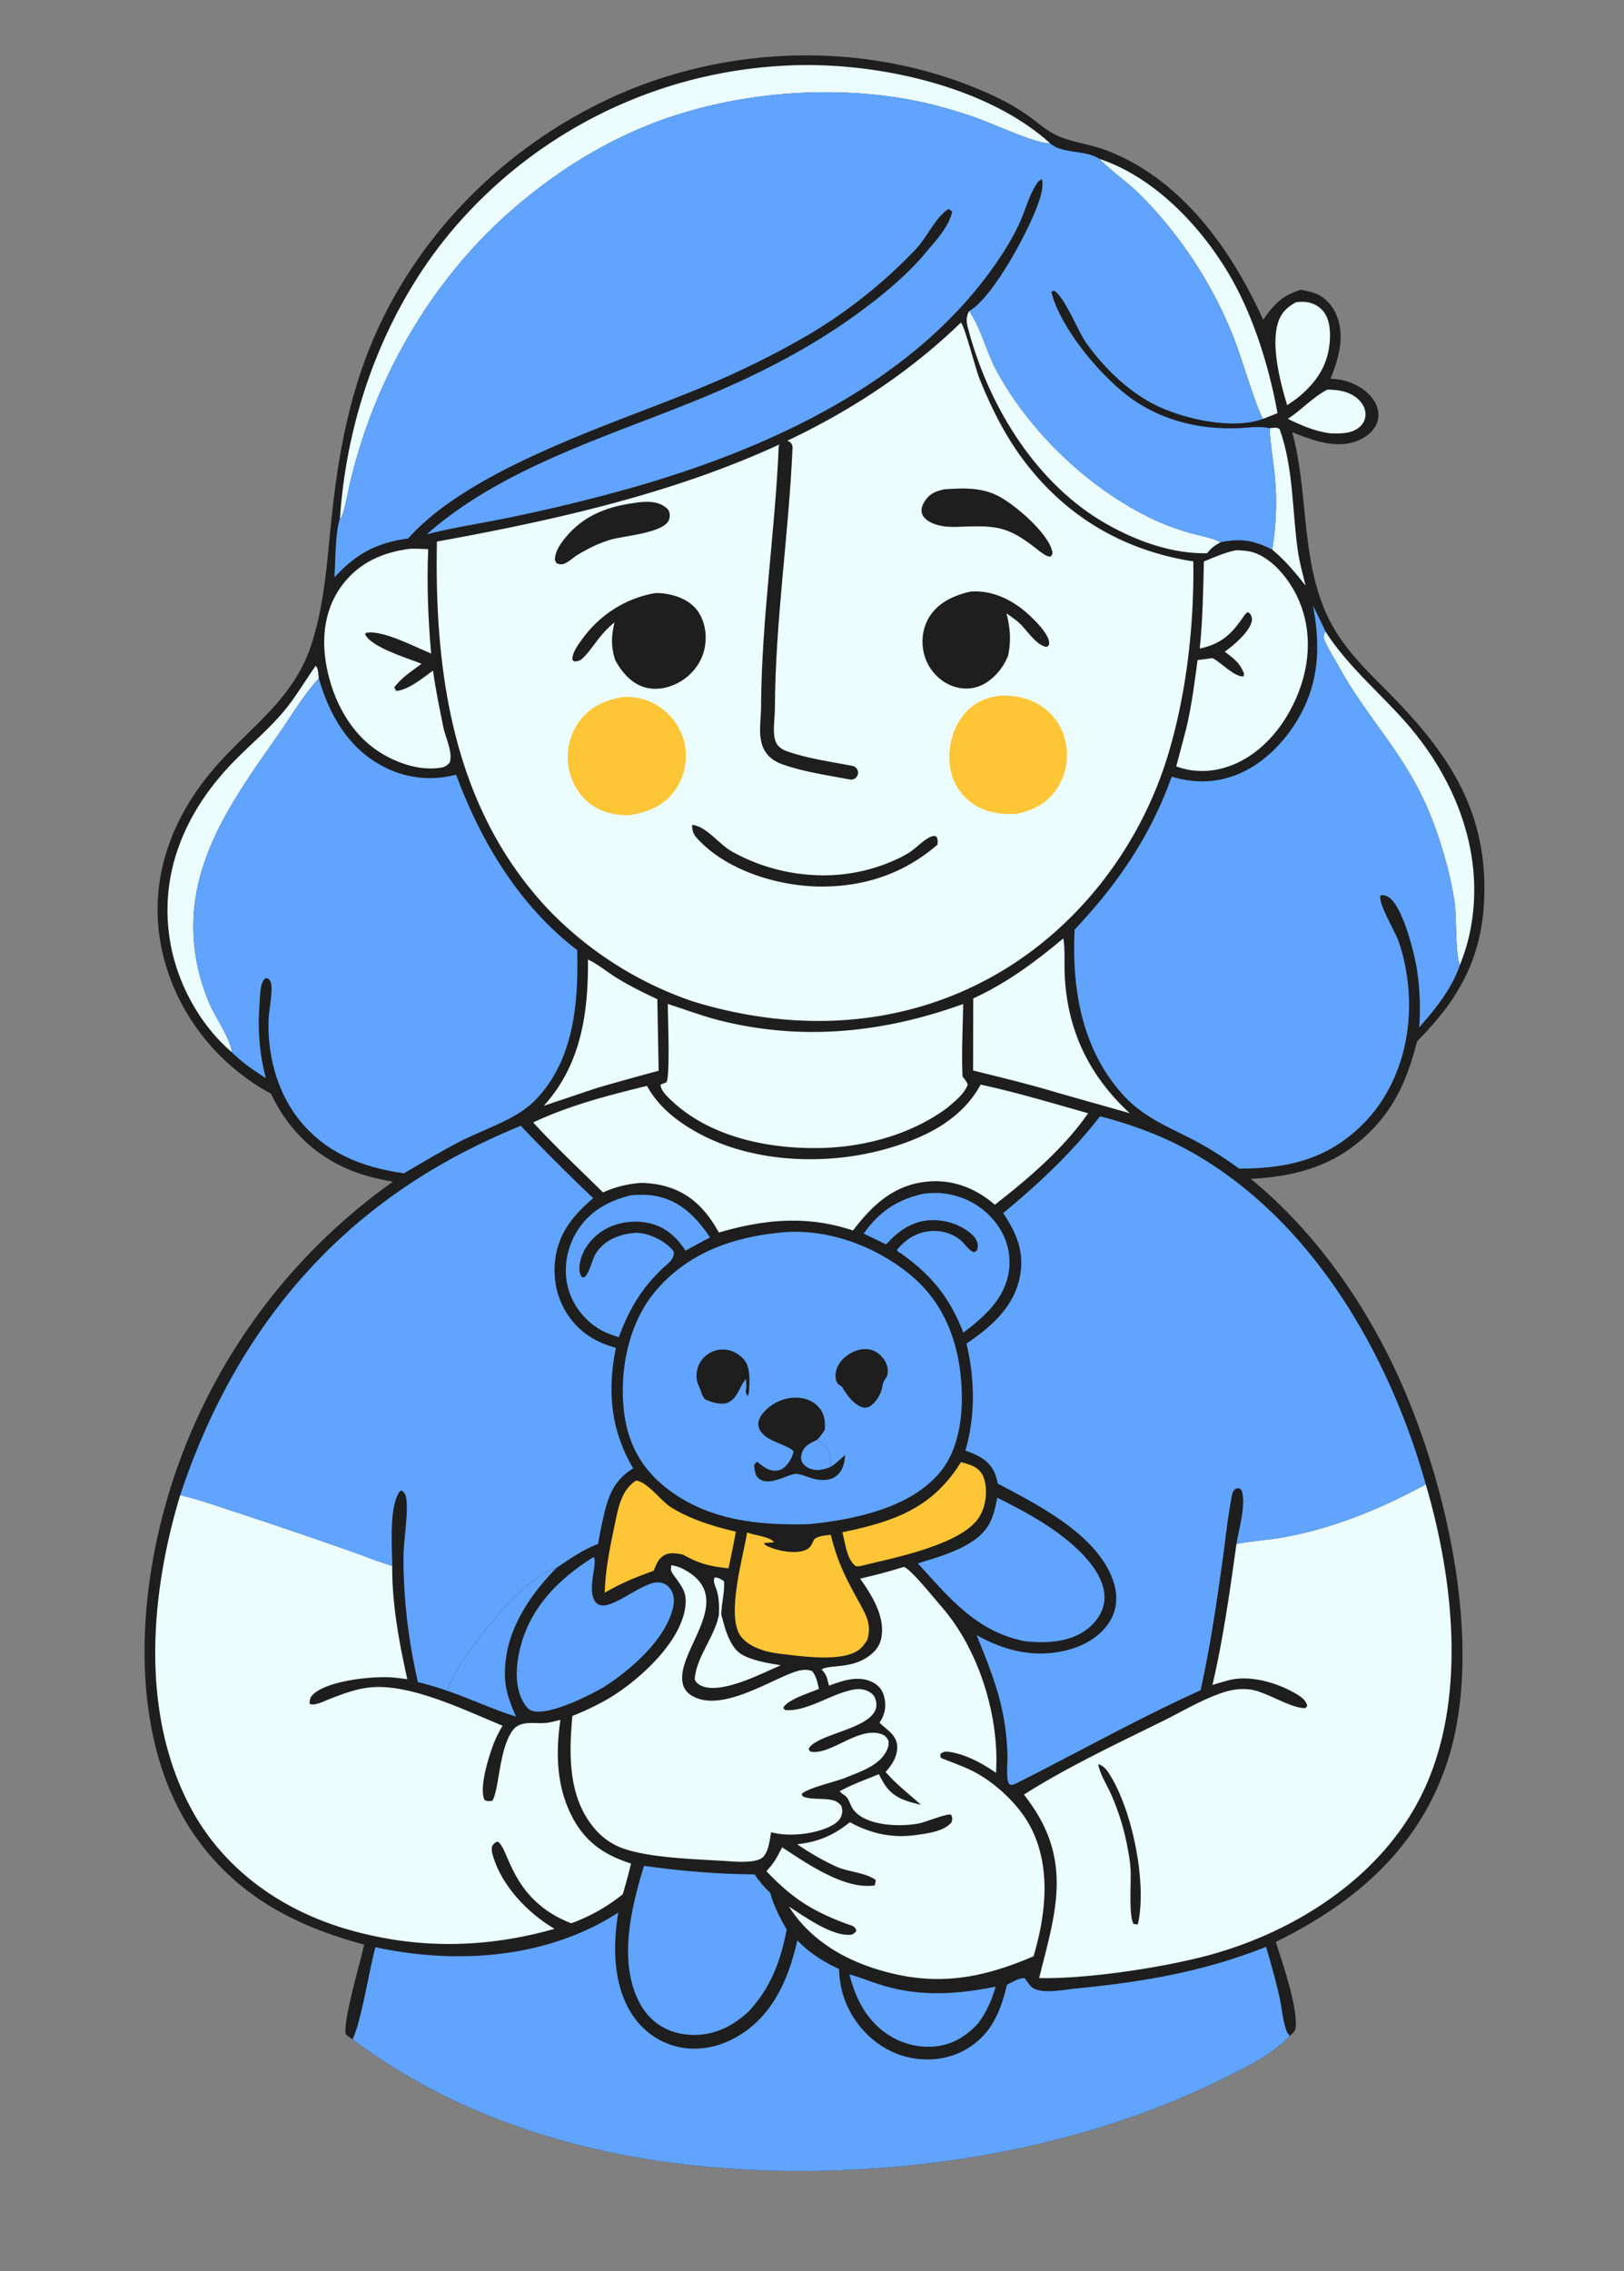<svg width="176" height="246" fill="none" xmlns="http://www.w3.org/2000/svg"><rect width="100%" height="100%" fill="#808080" stroke="none"/><path d="M29.37 118.459a22.92 22.92 0 01-1.598-.944 23.941 23.941 0 01-3.629-2.878 24.435 24.435 0 01-1.283-1.34 23.233 23.233 0 01-1.719-2.187 24.815 24.815 0 01-.998-1.564 23.566 23.566 0 01-.874-1.636c-4.296-9.06-2.023-18.2 4.579-25.41 3.767-4.115 8.077-7.064 9.899-12.686 1.452-4.483 1.699-9.097 2.19-13.732.611-5.776 1.56-11.4 3.544-16.877C44.053 26.587 54 16.27 66.111 10.647c12.317-5.718 27.146-6.257 39.733-1.07 1.835.756 3.686 1.648 5.326 2.775 1.076.74 2.097 1.702 3.278 2.272 1.607.775 3.6.974 5.293 1.602 8.205 3.042 13.689 10.75 17.155 18.412 1.226-1.743 2.045-2.614 4.091-3.255.505.099 1.034.21 1.519.383 1.033.368 1.883 1.305 2.305 2.297.985 2.314.279 4.762-.617 6.96.604.027 1.166.093 1.746.272 1.273.392 2.582 1.234 3.169 2.468.304.64.38 1.373.124 2.043-.318.834-1.069 1.455-1.861 1.822-2.411 1.116-5.042.084-7.331-.81 1.763 6.415.935 13.443 3.665 19.575 1.485 3.336 3.884 5.711 6.414 8.248 6.187 6.205 10.701 12.25 10.749 21.405.037 7.096-2.393 11.812-7.286 16.733-.911 3.478-2.04 6.482-4.502 9.173-3.739 4.085-8.162 5.466-13.536 5.731 6.327 5.167 11.364 12.027 14.994 19.302 5.967 11.956 10.619 31.175 6.223 44.116-3.129 9.21-9.988 15.049-18.491 19.23.728 2.386 2.29 6.725 2.157 9.148-.029.529-.282.689-.635 1.032-1.97 2.092-4.89 3.469-7.448 4.728-12.9 6.349-27.681 9.407-41.997 9.848-18.352.564-37.232-3.008-52.141-14.214a4.161 4.161 0 01-.757-.566c-.217-1.665 1.554-7.58 2.016-9.681-7.37-1.982-13.61-5.181-18.164-11.537-5.93-8.277-6.471-19.754-4.84-29.508a63.315 63.315 0 01.959-4.625 62.589 62.589 0 01.827-3.039 64.861 64.861 0 011.518-4.473 64.457 64.457 0 013.249-7.167 64.214 64.214 0 015.02-7.995 63.415 63.415 0 013.978-4.882 64.226 64.226 0 0110.566-9.404c-1.285-.242-2.541-.503-3.777-.938-4.315-1.52-7.488-4.486-9.433-8.599z" fill="#1E1E1E"/><path d="M77.91 174.922c.039-.937.03-1.956-.293-2.847-.152-.42-.349-.77-.185-1.202.423-.039.685.173 1.028.384.102 1.137-.253 2.322-.287 3.475l-.005.186-.258.004zm65.938-132.72c1.214-.005 2.461.205 3.378 1.068.444.417.76.985.759 1.606-.001.521-.214.98-.597 1.334-.876.809-2.136.758-3.247.725-1.68-.235-3.063-.835-4.578-1.572 1.488-.948 2.724-2.363 4.285-3.161zm-6.253 4.183c.421-.036.726-.162 1.081.09 1.494 4.106 1.363 8.804 1.961 13.091.185 1.324.536 2.572.856 3.865-1.123-1.417-2.217-2.738-3.617-3.896.437-2.69.542-5.355.269-8.072-.165-1.63-.464-3.25-.542-4.888l-.008-.19zM78.168 174.919c.087.259.163.507.227.773.266 1.105.893 2.826 1.9 3.451 1.146.713 2.994 1.015 4.326 1.227-2.034.856-6.297 3.129-8.527 2.26-.374-.146-.615-.349-.807-.704.123-2.399 2.155-4.591 2.623-7.002l.258-.005zM140.47 32.725c.287-.024.572-.047.861-.032.808.04 1.587.403 2.098 1.041.732.916.77 2.31.668 3.42-.224 2.44-1.403 4.176-3.21 5.726-.433.368-.928.683-1.391 1.012-.743-2.434-1.722-6.273-1.05-8.747.328-1.207.957-1.827 2.024-2.42z" fill="#EBFDFF"/><path d="M48.468 183.141c.273-.847.785-1.717 1.23-2.486 1.732-2.982 7.242-9.961 10.625-10.849-3.09 3.147-5.68 7.06-5.603 11.658.028 1.65.557 2.983 1.205 4.466-2.54-.776-4.936-1.949-7.457-2.789z" fill="#60A4FF"/><path d="M119.13 17.203c6.516 2.143 12.09 8.417 15.094 14.386 2.025 4.025 3.419 8.73 4.226 13.162l-1.572.618c-.772-1.291-2.328-6.61-3.066-8.497a45.876 45.876 0 00-10.34-15.868c-1.334-1.311-2.908-2.362-4.228-3.685l-.114-.116z" fill="#EBFDFF"/><path d="M92.053 213.845c1.27.353 2.505.886 3.778 1.254 4.068 1.177 7.981.909 12.072.079-.439 1.505-.954 2.687-1.878 3.955-1.02 1.12-2.198 1.965-3.684 2.346-1.966.504-4.133.096-5.857-.946-2.47-1.493-3.755-3.983-4.43-6.688z" fill="#60A4FF"/><path d="M104.147 158.369c.469.126.962.242 1.392.472.582.312.968.782 1.142 1.42.357 1.302.159 2.889-.551 4.04-1.814 2.939-8.98 4.381-12.26 5.168-.381.109-.677.182-1.078.185-1.017-.625-1.203-2.6-1.501-3.691.42-.084.84-.174 1.259-.269 5.138-1.178 8.745-2.77 11.597-7.325z" fill="#FEC636"/><path d="M105.041 33.683c.058.089.117.177.173.266 1.158 1.83 1.702 4.174 2.742 6.113 3.577 6.668 9.955 12.767 16.77 16.066 1.386.67 2.804 1.19 4.285 1.61 1.031.292 2.337.497 3.278.988-.618.334-1.04.638-1.471 1.2-3.79.067-7.568-1.294-10.838-3.136-7.575-4.264-12.687-12.558-14.957-20.806-.236-.858-.446-1.493.018-2.3z" fill="#EBFDFF"/><path d="M68.933 160.363c1.283.173 2.661 2.187 3.801 2.901 2.09 1.307 4.634 2.085 7.015 2.634a134.48 134.48 0 01-.795 3.968c-2.012-.209-3.207-.496-4.966-1.501-.564-.085-1.24-.228-1.79-.009-.794.315-1.069 1.042-1.349 1.784-1.868.654-3.604 1.362-5.31 2.373.055-2.421.551-4.846 1.05-7.21.387-1.832.667-3.85 2.344-4.94z" fill="#FEC636"/><path d="M158.22 104.513c-.492-.902-.372-5.208-.564-6.614-.392-2.877-1.273-5.965-2.276-8.678-2.712-7.332-7.018-10.982-10.446-17.305-.314-.579-1.487-2.39-1.48-2.971.002-.202.115-.387.172-.58 2.311 3.613 5.562 6.368 8.415 9.523 5.746 6.354 9.114 14.849 7.18 23.452a21.6 21.6 0 01-1.001 3.173zm-94.5-.586c1.04.483 2.055 1.328 3.033 1.941 1.441.9 2.952 1.632 4.485 2.36l.144 7.748a345.57 345.57 0 00-6.7 1.865l-5.748 1.931c4.046-4.461 4.833-10.076 4.785-15.845zm-38.597 10.042c-3.475-2.966-5.925-7.482-6.683-11.973-1.207-7.156 1.463-13.657 6.293-18.877 1.832-1.981 3.938-3.691 5.72-5.719 1.456-1.654 2.502-3.506 3.761-5.29.294.29.282.956.339 1.375-1.64 1.772-3 4.086-4.389 6.076-4.542 6.504-9.54 13.241-9.192 21.591.112 2.671.701 5.141 1.746 7.594.562 1.318 2.35 3.943 2.405 5.223z" fill="#EBFDFF"/><path d="M100.059 129.297c.757-.09 1.52-.126 2.279-.027 2.259.296 4.277 1.423 5.646 3.258 1.114 1.494 1.629 3.33 1.35 5.181-.452 2.997-2.663 4.906-4.928 6.635-1.495-3.824-3.405-6.166-6.717-8.556l-.428-.263-.009-.206c.416-.475.859-.911 1.397-1.248 1.656-1.039 3.878-1.015 5.427.229.487.391.912 1.191 1.514 1.338l.295-.208c.044-.166.097-.326.092-.502-.013-.435-.289-.896-.601-1.184-1.161-1.073-2.88-1.647-4.448-1.586-2.096.083-3.538 1.153-4.9 2.626l-2.43-1.172c1.69-2.378 3.6-3.664 6.461-4.315zm-31.662.16c.872-.059 1.746-.091 2.61.07 2.726.506 4.477 2.317 5.95 4.511-.903.439-1.782.945-2.666 1.424-.94-1.463-2.14-2.543-3.867-2.961-1.719-.416-3.69-.123-5.176.848-1.156.756-2.12 2.002-2.386 3.374-.115.593-.134 1.115.215 1.629l.286-.007c.734-.833.735-2.045 1.467-2.946 1.04-1.283 2.541-1.753 4.122-1.877.24.019.474.038.71.079 1.161.202 2.654 1.001 3.353 1.949.145.855-.757 1.392-1.325 1.944-2.279 2.214-3.53 4.375-4.626 7.34-.534-.169-1.087-.349-1.591-.593-1.818-.882-3.274-2.603-3.852-4.535-.617-2.061-.264-4.354.825-6.196 1.352-2.288 3.457-3.444 5.951-4.053z" fill="#60A4FF"/><path d="M115.237 101.639c.208 1.217.094 2.614.146 3.857.25 6.07 2.637 11.009 7.049 15.078l-7.703-2.179c-3.044-.929-6.185-1.674-9.272-2.448l.016-7.802c3.668-1.691 6.688-3.934 9.764-6.506z" fill="#EBFDFF"/><path d="M80.974 165.983c.73.313 2.517.449 2.914 1.069l-1.036.068-.038.117c.17.128.195.158.417.263 1.032.486 2.876.828 3.966.428.558-.205.731-.522.956-1.032l.064-.151c.467-.42 1.217-.425 1.818-.512.743 3.046 1.688 4.822 3.19 7.531.755 1.365 1.216 2.282.773 3.853-.227.348-.476.717-.796.987-1.795 1.517-6.438.764-8.647.524-1.45-.158-3.418-.69-4.306-1.946-1.57-2.222.302-8.623.725-11.199z" fill="#FEC636"/><path d="M64.327 168.647c.52.555-.818 3.59.234 4.893 1.229 1.52 4.993-2.391 6.922-2.137.532.07.918.32 1.21.763.38.576.398 1.271.252 1.927-.776 3.494-4.687 6.861-7.565 8.672-1.609.927-5.667 2.959-7.538 2.586-.457-.091-.689-.335-.948-.708-1.143-1.647-1.01-4.027-.58-5.896 1.05-4.558 4.157-7.686 8.013-10.1zm43.747-6.428c3.258 1.617 6.83 3.558 9.335 6.219 1.185 1.259 2.4 3.003 2.283 4.806-.08 1.244-.8 2.346-1.747 3.121-1.88 1.537-4.551 1.642-6.857 1.408-5.299-1.057-8.156-4.662-11.617-8.438 2.062-.635 4.298-1.257 6.085-2.504 1.748-1.219 2.161-2.633 2.518-4.612z" fill="#60A4FF"/><path d="M44.423 59.443c.657-.035 1.325.016 1.981.038-.154 3.796-.015 7.516.321 11.298-1.741-.7-4.993-2.42-6.793-2.266-.295.026-.194-.022-.37.172.667 1.441 4.598 2.583 6.12 3.211-1.111.856-2.082 1.416-2.963 2.56l.223.363-.364.009c1.401.178 3.247-1.41 4.35-2.193.29 2.103.72 4.188 1.146 6.266.253 1.094 1.003 2.586.674 3.675-.3.348-.55.506-1.003.579-2.422.392-5.21-.65-7.148-2.056-3.043-2.206-4.778-5.934-5.318-9.582-.427-2.885.045-5.838 1.846-8.196 1.838-2.408 4.36-3.502 7.298-3.878zm89.58.149c.675.036 1.353.06 1.994.296 1.984.733 3.639 2.784 4.546 4.652 1.519 3.13 1.519 6.626.394 9.88-1.171 3.384-3.517 6.64-6.82 8.198-2.109.994-4.438 1.2-6.644.395l1.075-4.064c.59-2.453.905-4.96 1.238-7.457.541-.053 1.077-.136 1.614-.214.948.474 2.339 2.044 3.36 1.99l.068-.267c-.451-1.221-1.099-1.649-2.091-2.416.933-.66 2.463-1.975 2.857-3.064.149-.412.096-.611-.069-1-.103-.065-.188-.192-.31-.196-.132-.005-.434.432-.488.513-1.276 1.888-2.422 2.91-4.702 3.415.314-3.134.375-6.293.445-9.44 1.151-.464 2.308-.991 3.533-1.22z" fill="#EBFDFF"/><path d="M69.793 202.092c3.974.576 7.968.887 11.983.932.523.742 1.01 1.37 1.69 1.979.384 1.439 1.067 2.71 1.786 4.003-.642 3.399-1.719 6.264-4.085 8.834-.68.626-1.405 1.184-2.221 1.623-1.823.983-3.954 1.234-5.939.612-1.693-.53-2.963-1.698-3.762-3.268-2.254-4.429-.824-10.246.548-14.715z" fill="#60A4FF"/><path d="M36.845 56.15c.774-11.725 5.229-23.522 13.113-32.296a49.932 49.932 0 012.621-2.713 49.34 49.34 0 012.816-2.51 50.768 50.768 0 016.152-4.355 51.064 51.064 0 014.433-2.373 51.42 51.42 0 013.467-1.485 49.99 49.99 0 014.777-1.57 49.952 49.952 0 013.672-.86 51.158 51.158 0 014.977-.719 50.137 50.137 0 012.509-.172c9.247-.446 21.415 2.098 28.413 8.412-.085 0-.171.004-.256.002-1.422-.036-5.953-2.111-7.642-2.711a53.106 53.106 0 00-4.322-1.332c-9.939-2.609-22.063-1.687-31.553 2.179-5.372 2.188-10.198 5.316-14.565 9.115-8.729 7.594-14.943 18.406-17.545 29.66-.14.604-.704 3.623-1.032 3.76l-.035-.031zm35.525 52.594c1.96.618 3.833 1.345 5.84 1.836 8.914 2.185 17.617 1.257 26.173-1.833-.041 2.606-.182 5.253-.072 7.855.241.293.428.516.569.873-.393 1.036-1.345 1.758-2.16 2.465-3.72 2.805-8.693 4.222-13.31 4.389-5.72.207-12.278-1.033-16.59-5.077-.463-.436-1.21-1.101-1.229-1.77l.641-.263c.406-.752.141-7.112.139-8.475z" fill="#EBFDFF"/><path d="M106.28 117.478c3.92.843 7.785 2.017 11.644 3.099-2.599 3.768-6.506 7.12-10.113 9.912a11.344 11.344 0 00-.262-.222c-2.069-1.693-4.527-2.576-7.229-2.265-3.55.409-5.8 2.571-7.878 5.275-4.984-1.66-9.563-1.222-14.539.221-.524-.959-1.146-1.877-1.899-2.672-1.774-1.875-4.005-2.657-6.528-2.703-1.486.109-2.765.43-4.127 1.031-2.552-2.528-5.13-4.924-7.565-7.578 3.843-1.823 8.208-2.958 12.328-3.961 1.27 2.281 3.228 3.825 5.485 5.07 6.028 3.325 14.172 3.596 20.687 1.684 4.049-1.187 7.902-3.073 9.996-6.891zm-33.523 52.051c.435.081.797.171 1.194.371 6.386 3.221-1.183 9.211.132 12.743.225.602.733.978 1.303 1.229 2.944 1.293 7.502-1.503 10.248-2.6.736-.294 1.614-.589 2.382-.264.462.545.566 1.239.74 1.916-.975.436-3.441 1.14-3.874 2.076l.203.215c1.973.215 4.472-1.351 6.384-1.943.934-.289 1.845-.537 2.743-.015.41.239.6.499.716.964.738 2.976-6.31 3.401-7.29 5.183l.144.302c2.132.52 5.232-2.744 7.72-1.884.44.152.57.339.794.728.019.314.004.558-.11.851-.693 1.77-2.884 2.467-4.483 3.119-1.068.455-4.202 1.131-4.828 1.799l.13.257c.724.321 1.735.221 2.53.301.702.07 1.175.147 1.639.715.122.386.145.644.028 1.028-.156.515-.591.862-1.049 1.107-1.773.951-4.672 1.256-6.58.726-.158.825-.267 2.077-.885 2.693-.76.759-3.412.462-4.43.401-3.13-.188-8.22-.332-11.023-1.449a7.035 7.035 0 01-1.529-.854 7.25 7.25 0 01-1.277-1.199c-2.878-3.384-2.777-8.024-2.4-12.178 1.91-.774 3.739-1.668 5.418-2.871 2.706-1.938 6.33-5.43 6.814-8.894.235-1.681-.371-2.244-1.271-3.522-.31-.439-.315-.508-.233-1.051z" fill="#EBFDFF"/><path d="M97.825 169.754l.149-.035c.803.304 3.295 3.434 4.039 4.28 4.061 4.614 6.324 11.918 5.928 18.021-1.444-1.004-3.287-2.023-5.057-2.263-.428-.058-.64-.047-.974.22.035.331-.074.37.257.505 1.118.453 2.328.867 3.394 1.423 2.307 1.204 4.779 3.493 6.031 5.801 2.369 4.368 1.774 9.601.42 14.182-4.986 2.142-9.572 3.155-14.976 1.941-4.598-1.032-8.959-3.255-11.533-7.323 1.68 1.072 4.428 3.07 6.46 3.062.416-.001.553-.091.824-.388.006-.556-.556-.624-1.026-.799-3.734-1.393-5.883-2.754-8.68-5.686l.086-.158c.727-.725 1.13-1.548 1.596-2.45 2.578 1.673 6.755 4.636 10.045 4.123l.111-.591.19.193c-.987-.977-3.127-1.031-4.404-1.606-1.52-.684-2.937-1.51-4.31-2.452 2.26-.252 3.947-.953 5.712-2.389 2.203 1.218 4.545 1.744 7.054 1.403 1.235-.168 3.195-.385 3.984-1.425.065-.387.08-.438-.074-.795-.527-.133-2.75.823-3.564.969-2.048.367-5.713.265-7.047-1.541-.355-.481-.43-1.205-.948-1.537a1.91 1.91 0 01-.508-.425c1.34-.738 2.827-1.266 4.24-1.849.179.345.368.684.567 1.018.933 1.535 2.373 1.917 4.005 2.302-1.313-1.174-2.683-2.224-3.841-3.561.682-.744 1.307-1.717 1.259-2.772-.057-1.249-1.126-1.784-1.915-2.56.591-.928.77-1.771.49-2.854-.181-.704-.614-1.218-1.261-1.54-1.537-.766-3.214-.167-4.701.383-.023-.076-.05-.152-.07-.23-.154-.608-.198-.931-.636-1.417-.034-.038-.07-.074-.105-.111.88-.534 3.06-.063 4.96-1.327.764-.508 1.345-1.177 1.518-2.098.435-2.321-1.035-4.611-2.296-6.417a59.149 59.149 0 004.607-1.227z" fill="#EBFDFF"/><path d="M84.553 133.508c.065-.008.129-.019.194-.024 4.848-.443 9.946 1.408 13.697 4.421 3.503 2.814 5.2 6.639 5.665 11.058.364 3.452.08 7.685-2.215 10.479-3.221 3.921-9.445 5.176-14.211 5.643-5.55.158-11.084-.418-15.577-3.999-2.71-2.161-4.132-4.923-4.502-8.358-.467-4.33.51-9.342 3.334-12.76 3.46-4.188 8.344-5.955 13.615-6.46z" fill="#60A4FF"/><path d="M99.143 150.821c.95-.102 1.603-.108 2.405.494.336.253.394.449.44.849-.244.39-.444.469-.846.658-.782.162-1.468.233-2.205-.168-.38-.206-.45-.393-.562-.792.132-.54.356-.711.768-1.041zm-28.08-.01c1.018.037 1.617.116 2.432.746.189.374.21.363.105.765-.391.42-.762.544-1.298.731-1.055.037-1.585.073-2.451-.602-.196-.427-.189-.401-.04-.848.408-.381.737-.578 1.252-.792zm24.476 3.242c1.445-.125 3.322-.148 4.486.866.291.254.474.586.515.972.061.575-.192 1.159-.584 1.569-.583.608-1.453.881-2.28.883-.884.003-1.524-.296-2.117-.944-.57-.624-.803-1.143-.933-1.975.23-.486.6-.933.913-1.371zm-16.956 2.159c-.104.577-.392 1.005-.821 1.398-.824.754-2.09 1.136-3.198 1.081-.814-.041-1.609-.358-2.143-.99-.4-.474-.63-1.108-.54-1.73.09-.613.472-1.106.975-1.447 1.12-.76 2.91-.736 4.18-.449.559.694 1.098 1.363 1.547 2.137z" fill="#60A4FF"/><path d="M91.211 150.157c-.296-.145-.473-.295-.584-.621-.165-.491-.054-1.081.163-1.537.39-.824 1.284-1.491 2.143-1.747.675-.2 1.404-.186 2.016.184.547.332 1.071.969 1.21 1.601.107.487.08.895-.195 1.297-.04.066-.083.132-.122.2-.14.244-.172.452-.22.725-.129.752-.705 1.709-1.384 2.093-.329.186-.644.156-.98.013-.85-.363-1.616-1.424-2.047-2.208zm-15.34.259c-.397-.766-.506-1.43-.251-2.271a2.8 2.8 0 011.66-1.773 2.86 2.86 0 012.067-.015c.632.241 1.389.827 1.63 1.478.333.901.264 2.201.164 3.144l-.163.254-.168-.528c.084-.469.06-.856.013-1.323l-.177.249a6.615 6.615 0 00-.475.84c-.29.577-.719 1.281-1.373 1.495-.742.244-1.632-.079-2.324-.348-.355-.328-.453-.758-.603-1.202z" fill="#1E1E1E"/><path d="M80.823 149.381c.048.468.071.854-.012 1.323-.084.338-.108.417-.017.749 1.044.239 2.853-.843 4.022-.981 1.96-.23 3.832.467 5.638 1.116.414-.224.432-.761.637-1.187l.12-.246c.43.785 1.197 1.846 2.048 2.209.336.143.65.173.98-.014.678-.384 1.254-1.341 1.384-2.092.047-.273.08-.481.22-.725.038-.068.08-.134.12-.2.575 1.02.798 1.883.444 3.033-.185.601-.545 1.152-.868 1.687-.313.438-.684.885-.912 1.371-.756.529-1.499 1.039-2.383 1.322l-.665.848c-.023.843-.233 1.683-.914 2.247-.633.525-1.537.536-2.305.376-.65-.136-1.365-.517-2.003-.578-.888-.086-3.278 1.671-4.32.284-.21-.279-.255-.832-.318-1.173.194-.347.07-.213.345-.422l-.127-.382c-.93-.619-2.27-1.464-3.353-1.735-.45-.773-.989-1.443-1.549-2.137-.329-.979-.764-1.377-.56-2.456.691.268 1.581.591 2.324.347.654-.214 1.083-.917 1.372-1.495.148-.294.287-.568.475-.84l.177-.249z" fill="#60A4FF"/><path d="M89.394 154.845c.586.729 1.246 1.777 2.257 1.876.24.023.36.022.593.026l-.665.848c-.508.463-.995.953-1.592 1.303.008-.434.041-.911-.054-1.336-.178-.789-.734-1.186-1.364-1.623.337-.34.572-.692.825-1.094z" fill="#60A4FF"/><path d="M82.064 158.328c.41.332.823.688 1.327.867.435.155 1.026.138 1.425-.129.618-.415 1.029-1.139 1.183-1.853-.36-.563-2.431-1.056-3.173-1.744-.37-.342-.681-.783-.647-1.312.034-.536.427-1.041.794-1.405.902-.893 2.129-1.413 3.406-1.368.868.031 1.719.333 2.31.989.675.749.753 1.504.705 2.471-.253.402-.488.754-.826 1.094.63.436 1.187.834 1.365 1.623.095.425.062.902.054 1.335.597-.349 1.083-.839 1.592-1.302-.023.843-.234 1.683-.914 2.247-.633.525-1.537.536-2.305.375-.65-.135-1.365-.516-2.003-.577-.888-.086-3.278 1.671-4.32.284-.21-.28-.255-.832-.318-1.174.194-.346.07-.212.345-.421z" fill="#1E1E1E"/><path d="M88.569 155.939c.63.436 1.186.834 1.364 1.623.095.425.062.902.054 1.335-.532.193-1.081.388-1.655.309-.528-.073-1.029-.28-1.34-.731-.216-.315-.204-.707-.098-1.06.262-.874.928-1.091 1.675-1.476zM34.553 73.486c1.127 3.9 3.139 7.456 6.808 9.446 2.503 1.358 5.311 1.708 8.065.974 2.697 7.281 6.867 14.226 13.128 19.002.14 5.659-.322 11.79-4.425 16.133-2.117 2.242-5.592 3.199-8.297 4.607-2.054 1.069-4.056 2.254-6.049 3.434-4.572-.629-8.682-2.268-11.557-6.05-2.293-3.016-3.29-7.013-3.109-10.769.042-.859.53-3.276.197-3.954-.061-.125-.174-.216-.26-.324l-.294-.032c-.604.512-.554 1.793-.615 2.532-.238 2.905-.067 5.482.665 8.301-1.306-.852-2.585-1.704-3.688-2.816-.054-1.28-1.842-3.905-2.404-5.223-1.045-2.453-1.634-4.923-1.746-7.594-.349-8.35 4.65-15.087 9.192-21.59 1.39-1.991 2.75-4.306 4.389-6.077z" fill="#60A4FF"/><path d="M133.999 167.223c1.806-.341 3.659-.437 5.474-.787 5.382-1.037 10.244-3.069 15.044-5.66 3.159 10.741 4.593 24.373-.901 34.498-4.482 8.261-13.106 13.76-21.959 16.318-5.005 1.445-13.842 2.787-19.039 2.656 1.554-6.308 3.48-11.783-.266-17.888a22.29 22.29 0 00-1.386-1.984c4.792-3.028 9.955-5.451 15.032-7.954 2.111-1.041 4.369-2.405 6.6-3.12 1.055-.338 2.198-.473 3.284-.233 1.611.358 4.28 2.064 5.613 1.93l.178-.229c-.157-.625-.605-.941-1.135-1.261-2.057-1.241-5.071-2.134-7.428-1.506-.573.157-1.144.324-1.712.499 1.171-5.024 1.89-10.174 2.601-15.279z" fill="#EBFDFF"/><path d="M119.013 191.081c.692.206 1.005.725 1.366 1.317 2.344 3.85 3.949 11.583 2.937 16.027-.188.023-.305-.013-.487-.057-.524-1.027-.222-4.585-.306-5.932-.054-.855-.206-1.717-.372-2.558a25.834 25.834 0 00-1.683-5.414c-.462-1.078-1.243-2.238-1.455-3.383z" fill="#1E1E1E"/><path d="M19.53 161.939c2.043.47 4.046 1.201 6.04 1.846a597.862 597.862 0 0112.51 4.257c1.459.507 2.945 1.127 4.425 1.553-.028 4.122.744 8.278 1.639 12.284a29.984 29.984 0 00-1.636-.189c-2.137-.167-7.05.335-8.599 1.861-.32.316-.331.534-.358.967.412.338 1.64-.287 2.117-.473 1.399-.544 2.845-1.098 4.349-1.268 4.384-.494 10.386 2.483 14.45 4.137-.4.689-.78 1.415-1.051 2.166-.486 1.351-1.517 4.587-.907 5.875.383.177.435.15.858.078.73-1.206.693-5.385 2.112-7.5.86-1.28 2.38-.795 3.649-.915.53-.05 1.088-.213 1.606-.336-.528 3.609-.43 7.269 1.304 10.561 1.423 2.701 3.492 4.097 6.352 5a68.742 68.742 0 01-.898 3.329 19.397 19.397 0 01-4.1 2.535 19.1 19.1 0 01-1.49.608c-6.595-2.557-6.7-8.195-7.99-8.848-.354.143-.374.199-.591.519-.027.277-.036.514.036.787.902 3.387 3.8 6.412 6.742 8.143-7.534 2.14-15.068 2.234-22.609.006-7.097-2.096-13.305-6.514-16.828-13.119-5.467-10.251-4.391-23.085-1.132-33.864z" fill="#EBFDFF"/><path d="M142.283 65.587c.46.92.934 1.834 1.343 2.777-.058.194-.17.379-.172.58-.007.581 1.166 2.392 1.48 2.971 3.428 6.323 7.734 9.974 10.446 17.306 1.003 2.712 1.884 5.801 2.276 8.677.191 1.407.072 5.713.563 6.615-.853 2.554-2.666 4.783-4.419 6.77a27.296 27.296 0 00-.268-6.43c-.288-1.738-1.545-6.769-3.059-7.692-.307-.187-.512-.248-.867-.168-.275.843 1.626 3.956 1.988 5.016a21.533 21.533 0 01.835 3.4 21.616 21.616 0 01.276 3.49c-.006 4.793-1.647 9.555-5.099 12.958-3.805 3.751-8.164 4.721-13.319 4.717-1.496-1.081-3.06-2.106-4.692-2.97-2.921-1.548-5.653-2.532-7.921-5.055-4.448-4.946-5.522-11.429-5.213-17.859 4.679-4.955 8.216-10.128 10.523-16.566 1.694.497 3.368.664 5.113.343 3.392-.624 6.148-2.94 8.037-5.741 2.77-4.108 3.08-8.407 2.149-13.139zM40.685 210.908c8.813 1.896 18.585 1.243 26.322-3.753-.59 3.559-.58 7.69 1.383 10.857 1.174 1.893 2.997 3.237 5.184 3.709 2.336.504 4.739-.106 6.727-1.375 3.592-2.293 5.213-6.191 6.108-10.185 1.304 1.355 2.83 2.322 4.525 3.109.05 1.762.458 3.34 1.34 4.87 1.307 2.269 3.423 3.995 5.98 4.644 2.213.561 4.637.296 6.598-.907 2.639-1.619 3.591-4.06 4.284-6.907.479-.23 1.449-.834 1.939-.678l.138.191c.062.084.126.166.187.251.212.294.328.475.657.652 1.078.579 3.38.108 4.579-.009 7.248-.711 13.777-1.804 20.576-4.512.515 1.789 1.038 3.598 1.443 5.415.257 1.156.366 2.651.79 3.729.08.202.206.341.348.501-1.971 2.092-4.89 3.469-7.448 4.728-12.9 6.35-27.682 9.407-41.998 9.848-18.351.565-37.231-3.008-52.14-14.214.916-1.775 1.825-7.613 2.478-9.964zM19.53 161.939c5.523-16.63 15.731-29.656 31.55-37.566a76.264 76.264 0 015.36-2.435 207.439 207.439 0 007.853 7.838c-2.26 1.917-3.907 3.964-4.163 7.037-.197 2.372.496 4.652 2.063 6.46 1.223 1.409 2.776 2.226 4.554 2.714-.943 4.687-.572 8.903 1.877 13.059-1.898 1.159-2.59 2.647-3.107 4.749a50.136 50.136 0 00-.697 3.439c-1.643.611-3.046 1.606-4.497 2.573-3.383.887-8.894 7.866-10.624 10.849-.447.769-.959 1.639-1.232 2.486-1.044-.386-2.093-.677-3.172-.953-1.025-4.372-1.586-9.076-1.568-13.566.006-1.662.571-5.059.286-6.408-.079-.369-.175-.574-.5-.776l-.154.067c-1.238 1.586-.85 6.072-.854 8.09-1.48-.427-2.966-1.046-4.425-1.553a586.27 586.27 0 00-12.51-4.257c-1.994-.646-3.997-1.377-6.04-1.847zm99.686-41.027c3.429.876 6.847 2.141 9.934 3.887 13.097 7.409 21.402 21.875 25.367 35.978-4.8 2.592-9.662 4.623-15.044 5.661-1.815.35-3.668.446-5.474.786.265-1.566.946-3.89.655-5.445-.069-.372-.105-.405-.403-.601l-.392.106c-.162.176-.274.324-.323.565-.473 2.33-.706 4.769-1.037 7.127-.662 4.722-1.35 9.441-2.386 14.099-6.853 3.106-13.335 6.75-20.042 10.12-.227.113-.377.134-.627.113-.066-.111-.166-.208-.198-.333-.199-.778-.035-2.076-.065-2.913a27.107 27.107 0 00-.502-4.5c-.583-2.938-1.727-5.698-2.842-8.464 3.126 1.759 6.438 2.536 9.979 1.589 1.845-.493 3.649-1.582 4.586-3.296.676-1.236.72-2.625.307-3.955-1.588-5.116-8.174-8.415-12.56-10.737-.11-.435-.214-.89-.414-1.293-.658-1.332-1.802-1.804-3.111-2.292 1.1-3.778 1.024-7.776.119-11.582 2.693-1.84 5.197-3.985 5.809-7.38.471-2.613-.413-4.647-1.832-6.758 3.862-3.193 7.416-6.518 10.496-10.482zM36.845 56.151l.035.03c.328-.136.892-3.155 1.032-3.76 2.602-11.253 8.816-22.065 17.545-29.659 4.367-3.799 9.193-6.927 14.565-9.115 9.49-3.865 21.614-4.787 31.553-2.179 1.459.383 2.9.827 4.322 1.332 1.689.6 6.22 2.675 7.642 2.711.085.002.171 0 .256-.001 1.285 1.192 3.829.687 5.335 1.693l.114.116c1.32 1.323 2.894 2.374 4.228 3.686a46.243 46.243 0 015.997 7.395 46.198 46.198 0 013.424 6.273c.325.724.632 1.458.919 2.2.738 1.886 2.294 7.205 3.066 8.496-.091.031-.181.065-.273.094-3.395 1.086-8.865-.184-11.918-1.871-2.771-1.532-5.124-3.886-6.968-6.442-.832-1.154-2.403-5.127-3.502-5.67l-.286.113c1.025 4.171 5.998 10.026 9.671 12.228 3.233 1.938 6.807 2.69 10.543 2.555 1.084-.04 2.401-.246 3.45.009l.008.19c.078 1.637.377 3.258.542 4.887.273 2.717.168 5.382-.27 8.072-1.995-1.017-3.377-1.241-5.586-.808-.941-.491-2.247-.696-3.278-.989a26.136 26.136 0 01-4.285-1.61c-6.815-3.298-13.193-9.398-16.77-16.065-1.04-1.939-1.584-4.283-2.742-6.113-.056-.09-.115-.177-.173-.266 2.664-1.483 6.876-9.423 7.703-12.331.177-.627.302-1.28.184-1.926-.368.092-.539.406-.728.722-.712 1.19-1.069 2.56-1.627 3.822-.762 1.724-1.824 3.416-2.912 4.953-8.877 12.55-24.272 19.592-38.627 23.745a187.962 187.962 0 01-14.34 3.492c-2.8.578-5.678.995-8.444 1.713 8.457-7.46 20.21-10.731 30.439-15.02 5.801-2.434 11.503-5.373 16.57-9.124 2.5-1.851 5.002-3.907 7.002-6.293 1.061-1.264 2.72-3.003 2.95-4.666l-.005.139-.413-.277c-1.428.928-2.307 3.038-3.49 4.302a54.075 54.075 0 01-11.775 9.38 94.504 94.504 0 01-11.575 5.687c-9.46 3.933-24.889 8.65-31.723 16.325-3.435.462-5.649 1.667-7.985 4.216.114-1.673.083-4.966.6-6.391z" fill="#60A4FF"/><path d="M104.137 34.94c.424.429 1.588 5.018 2.016 6.079 1.228 3.04 2.667 5.967 4.618 8.616 4.588 6.226 10.919 9.992 18.554 11.171.091 6.908-.722 14.224-2.712 20.86-3.08 10.267-10.158 19.365-19.666 24.432-9.966 5.311-21.195 5.64-31.844 2.371a39.332 39.332 0 01-6.312-2.782 39.867 39.867 0 01-3.895-2.452 39.812 39.812 0 01-3.58-2.891 38.968 38.968 0 01-1.658-1.597c-10.479-10.915-12.6-25.632-12.305-40.087 20.357-3.701 41.467-8.9 56.784-23.72z" fill="#EBFDFF"/><path d="M75.007 89.347c1.458.095 2.932 2.086 4.225 2.831a20.135 20.135 0 003.285 1.488 20.326 20.326 0 005.89 1.124 18.743 18.743 0 003.846-.218 18.829 18.829 0 003.722-.996c.882-.342 1.792-.746 2.592-1.255.755-.48 1.652-1.505 2.491-1.756.128-.039.268.01.402.015.214.363.163.481.136.909-3.565 3.084-7.785 4.527-12.496 4.535-4.583.007-10.112-1.628-13.37-5.023-.53-.55-.72-.889-.723-1.654zm-6.196-34.879a8.124 8.124 0 011.483-.111c.841.03 1.579.253 2.149.883.152.364.177.588.086.965-.369 1.534-5.026 1.83-6.428 2.268-1.332.417-2.465.993-3.656 1.715-.367.267-.778.622-1.184.82-.373.18-.584.126-.956-.003l-.172-.37c.04-.849.454-1.522.968-2.18 1.99-2.553 4.59-3.572 7.71-3.986zm33.546-1.47c2.044-.137 4-.227 5.875.751 1.766.921 5.259 3.916 5.774 5.869.088.333.05.382-.113.66-.436.02-.68-.197-1.025-.43l-.157-.107c-3.366-2.68-4.455-2.853-8.699-2.685-.934.037-1.859.026-2.748-.306-.524-.195-1.138-.541-1.334-1.101-.178-.509.067-1.032.352-1.448.542-.787 1.175-1.006 2.075-1.203zm2.803 11.082c2.155-.173 4.18.709 5.824 2.056.789.647 2.684 2.433 2.718 3.481.009.267-.074.276-.237.458-1.162-.145-2.123-1.78-2.961-2.557-.433-.402-.945-.742-1.427-1.083.407 1.578.515 2.998.169 4.601a9.998 9.998 0 01-.267.574c-.619 1.212-1.775 2.39-3.099 2.794-1.103.337-2.285.166-3.288-.385a5.05 5.05 0 01-.834-.585 5.088 5.088 0 01-1.445-2.07 5.17 5.17 0 01-.156-.487c-.356-1.33-.19-2.802.519-3.99.966-1.62 2.72-2.407 4.484-2.807zm-34.167.163a6.23 6.23 0 011.539.14c1.254.262 2.49.856 3.196 1.967.73 1.151.914 2.652.61 3.968-.35 1.52-1.348 2.787-2.696 3.556-1.104.63-2.467.934-3.712.584-1.508-.424-2.518-1.621-3.244-2.938-.494-1.47-.438-2.63-.086-4.108-1.742 1.373-2.503 3.108-3.613 4.02-.189.155-.454.18-.684.224-.159-.104-.264-.094-.27-.267-.022-.642.564-1.461.925-1.976 1.914-2.728 4.744-4.597 8.035-5.17z" fill="#1E1E1E"/><path d="M67.557 75.493a6.343 6.343 0 011.965.196 6.424 6.424 0 013.848 2.834 6.6 6.6 0 01.57 1.16 6.342 6.342 0 01.324 1.245 6.383 6.383 0 01.002 1.897 6.628 6.628 0 01-.209.927 6.602 6.602 0 01-.344.887 6.412 6.412 0 01-.47.826c-1.234 1.808-2.917 2.473-4.984 2.824-1.434.055-2.88-.247-4.076-1.067-1.407-.965-2.3-2.51-2.573-4.182a6.644 6.644 0 01-.084-.966 6.229 6.229 0 01.023-.646 6.559 6.559 0 01.72-2.468 6.343 6.343 0 01.513-.823c1.2-1.636 2.842-2.32 4.775-2.644zm40.919-.149c1.344-.029 2.712.194 3.903.844a6.058 6.058 0 01.8.522 6.775 6.775 0 01.485.413 6.735 6.735 0 01.44.46 5.628 5.628 0 01.391.504 5.805 5.805 0 01.337.54 6.022 6.022 0 01.5 1.17 7.848 7.848 0 01.164.637 6.261 6.261 0 01.104.669 7.643 7.643 0 01.035.676 6.36 6.36 0 01-.035.676 6.33 6.33 0 01-.273 1.324 7.184 7.184 0 01-.237.635 6.83 6.83 0 01-.473.898c-1.049 1.657-2.561 2.43-4.417 2.836-1.831.108-3.59-.154-5.072-1.318a5.962 5.962 0 01-.835-.809 5.68 5.68 0 01-.661-.956 5.925 5.925 0 01-.702-2.204c-.221-1.852.303-3.925 1.468-5.394 1.076-1.355 2.41-1.92 4.078-2.123z" fill="#FEC636"/><path d="M85.142 48.465c-.409 9.4-1.861 18.652-1.912 28.097-.012 2.284-.752 4.612 1.82 5.522 2.318.82 4.794 1.142 7.192 1.608" stroke="#1E1E1E" stroke-width="1.5" stroke-linecap="round"/></svg>